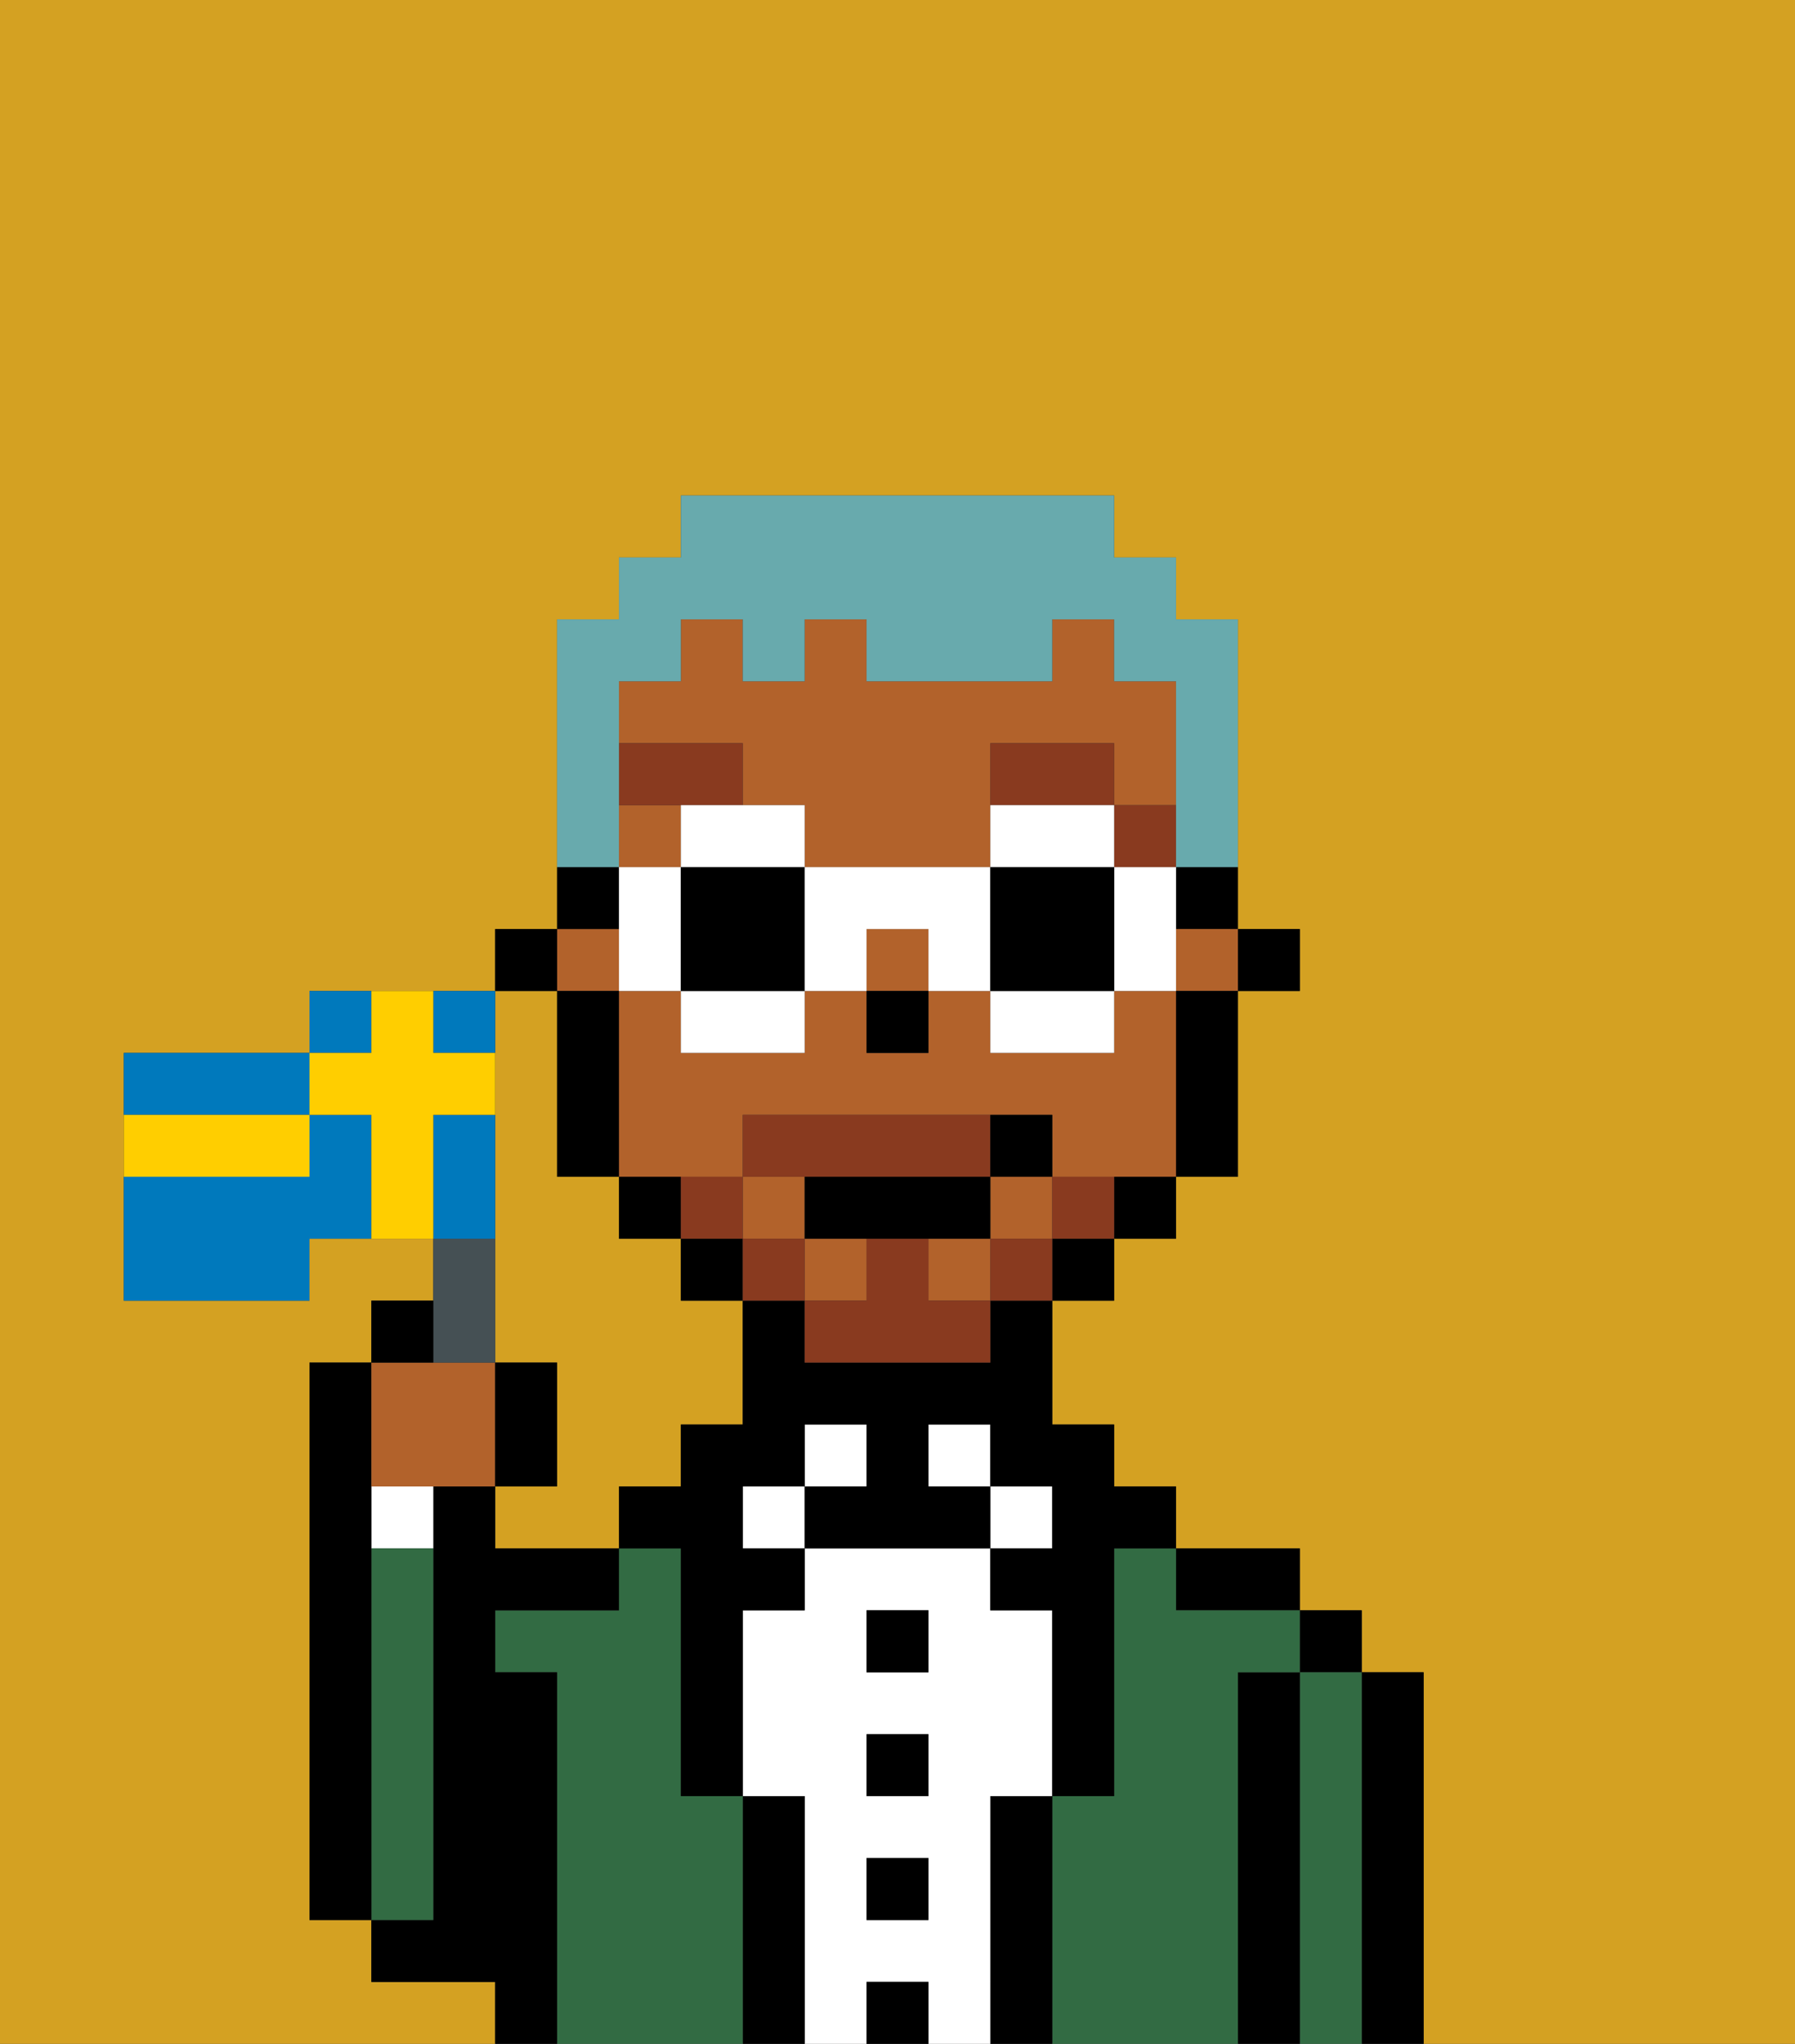 <svg xmlns="http://www.w3.org/2000/svg" viewBox="0 0 29 33"><rect x="0" y="0" width="29" height="33" fill="#333333" stroke="none"/><defs><style>polygon,rect,path{shape-rendering:crispedges;}.bb64-1{fill:#d4a122;}.bb64-2{fill:#000000;}.bb64-3{fill:#326b43;}.bb64-4{fill:#ffffff;}.bb64-5{fill:#b2622b;}.bb64-6{fill:#893a1f;}.bb64-7{fill:#893a1f;}.bb64-8{fill:#68aaad;}.bb64-9{fill:#455054;}.bb64-10{fill:#0079bc;}.bb64-11{fill:#ffce00;}</style></defs><path class="bb64-1" d="M8,18v4H9v2H8v1h2V24h1V23h1V21H11V20H10V19H9V16H8v2Z"/><path class="bb64-1" d="M0,33H8V32H6V31H5V22H6V21H7V20H5v1H2V17H5V16H8V15H9V10h1V9h1V8h7V9h1v1h1v5h1v1H20v3H19v1H18v1H17v2h1v1h1v1h2v1h1v1h1v6h6V0H0Z"/><path class="bb64-2" d="M23,27H22v6h1V27Z"/><rect class="bb64-2" x="21" y="26" width="1" height="1"/><path class="bb64-3" d="M22,27H21v6h1V27Z"/><path class="bb64-2" d="M21,27H20v6h1V27Z"/><path class="bb64-2" d="M20,26h1V25H19v1Z"/><path class="bb64-3" d="M20,27h1V26H19V25H18v4H17v4h3V27Z"/><rect class="bb64-4" x="16" y="24" width="1" height="1"/><path class="bb64-2" d="M17,29H16v4h1V29Z"/><rect class="bb64-4" x="15" y="23" width="1" height="1"/><path class="bb64-4" d="M16,29h1V26H16V25H13v1H12v3h1v4h1V32h1v1h1V29Zm-1,2H14V30h1Zm0-2H14V28h1Zm0-2H14V26h1Z"/><rect class="bb64-2" x="14" y="26" width="1" height="1"/><rect class="bb64-2" x="14" y="28" width="1" height="1"/><rect class="bb64-2" x="14" y="30" width="1" height="1"/><rect class="bb64-2" x="14" y="32" width="1" height="1"/><rect class="bb64-4" x="13" y="23" width="1" height="1"/><rect class="bb64-4" x="12" y="24" width="1" height="1"/><path class="bb64-2" d="M13,29H12v4h1V29Z"/><path class="bb64-3" d="M12,29H11V25H10v1H8v1H9v6h3V29Z"/><path class="bb64-2" d="M9,27H8V26h2V25H8V24H7v7H6v1H8v1H9V27Z"/><path class="bb64-4" d="M6,25H7V24H6Z"/><path class="bb64-3" d="M7,30V25H6v6H7Z"/><path class="bb64-2" d="M6,25V22H5v9H6V25Z"/><rect class="bb64-2" x="20" y="15" width="1" height="1"/><path class="bb64-2" d="M19,15h1V14H19Z"/><rect class="bb64-5" x="12" y="19" width="1" height="1"/><rect class="bb64-5" x="10" y="13" width="1" height="1"/><rect class="bb64-5" x="14" y="15" width="1" height="1"/><path class="bb64-5" d="M12,13h1v1h3V12h2v1h1V11H18V10H17v1H14V10H13v1H12V10H11v1H10v1h2Z"/><rect class="bb64-5" x="13" y="20" width="1" height="1"/><rect class="bb64-5" x="16" y="19" width="1" height="1"/><rect class="bb64-5" x="15" y="20" width="1" height="1"/><rect class="bb64-5" x="9" y="15" width="1" height="1"/><path class="bb64-5" d="M19,16H18v1H16V16H15v1H14V16H13v1H11V16H10v3h2V18h5v1h2V16Z"/><rect class="bb64-5" x="19" y="15" width="1" height="1"/><path class="bb64-2" d="M19,17v2h1V16H19Z"/><path class="bb64-2" d="M18,20h1V19H18Z"/><rect class="bb64-2" x="17" y="20" width="1" height="1"/><path class="bb64-2" d="M16,22H13V21H12v2H11v1H10v1h1v4h1V26h1V25H12V24h1V23h1v1H13v1h3V24H15V23h1v1h1v1H16v1h1v3h1V25h1V24H18V23H17V21H16Z"/><rect class="bb64-2" x="11" y="20" width="1" height="1"/><path class="bb64-2" d="M10,19v1h1V19Z"/><path class="bb64-2" d="M10,14H9v1h1Z"/><path class="bb64-2" d="M10,16H9v3h1V16Z"/><rect class="bb64-2" x="8" y="15" width="1" height="1"/><rect class="bb64-2" x="14" y="16" width="1" height="1"/><rect class="bb64-6" x="18" y="13" width="1" height="1"/><path class="bb64-6" d="M18,12H16v1h2Z"/><path class="bb64-6" d="M12,13V12H10v1h2Z"/><path class="bb64-7" d="M17,19v1h1V19Z"/><rect class="bb64-7" x="16" y="20" width="1" height="1"/><path class="bb64-7" d="M15,20H14v1H13v1h3V21H15Z"/><path class="bb64-7" d="M14,19h2V18H12v1h2Z"/><rect class="bb64-7" x="12" y="20" width="1" height="1"/><path class="bb64-7" d="M12,19H11v1h1Z"/><path class="bb64-2" d="M15,19H13v1h3V19Z"/><path class="bb64-2" d="M17,19V18H16v1Z"/><path class="bb64-8" d="M10,13V11h1V10h1v1h1V10h1v1h3V10h1v1h1v3h1V10H19V9H18V8H11V9H10v1H9v4h1Z"/><path class="bb64-4" d="M13,13H11v1h2Z"/><path class="bb64-4" d="M11,17h2V16H11Z"/><polygon class="bb64-4" points="11 15 11 14 10 14 10 15 10 16 11 16 11 15"/><path class="bb64-2" d="M11,14v2h2V14Z"/><polygon class="bb64-4" points="18 15 18 16 19 16 19 15 19 14 18 14 18 15"/><path class="bb64-4" d="M18,13H16v1h2Z"/><path class="bb64-4" d="M16,17h2V16H16Z"/><path class="bb64-4" d="M13,14v2h1V15h1v1h1V14Z"/><path class="bb64-2" d="M18,14H16v2h2V14Z"/><path class="bb64-5" d="M7,24H8V22H6v2Z"/><path class="bb64-9" d="M8,22V20H7v2Z"/><path class="bb64-2" d="M7,21H6v1H7Z"/><path class="bb64-2" d="M9,22H8v2H9Z"/><path class="bb64-10" d="M5,17H2v1H5Z"/><path class="bb64-10" d="M6,16H5v1H6Z"/><path class="bb64-10" d="M8,17V16H7v1Z"/><path class="bb64-10" d="M5,18v1H2v2H5V20H6V18Z"/><path class="bb64-10" d="M8,19V18H7v2H8Z"/><path class="bb64-11" d="M8,18V17H7V16H6v1H5v1H6v2H7V18Z"/><path class="bb64-11" d="M5,19V18H2v1H5Z"/></svg>